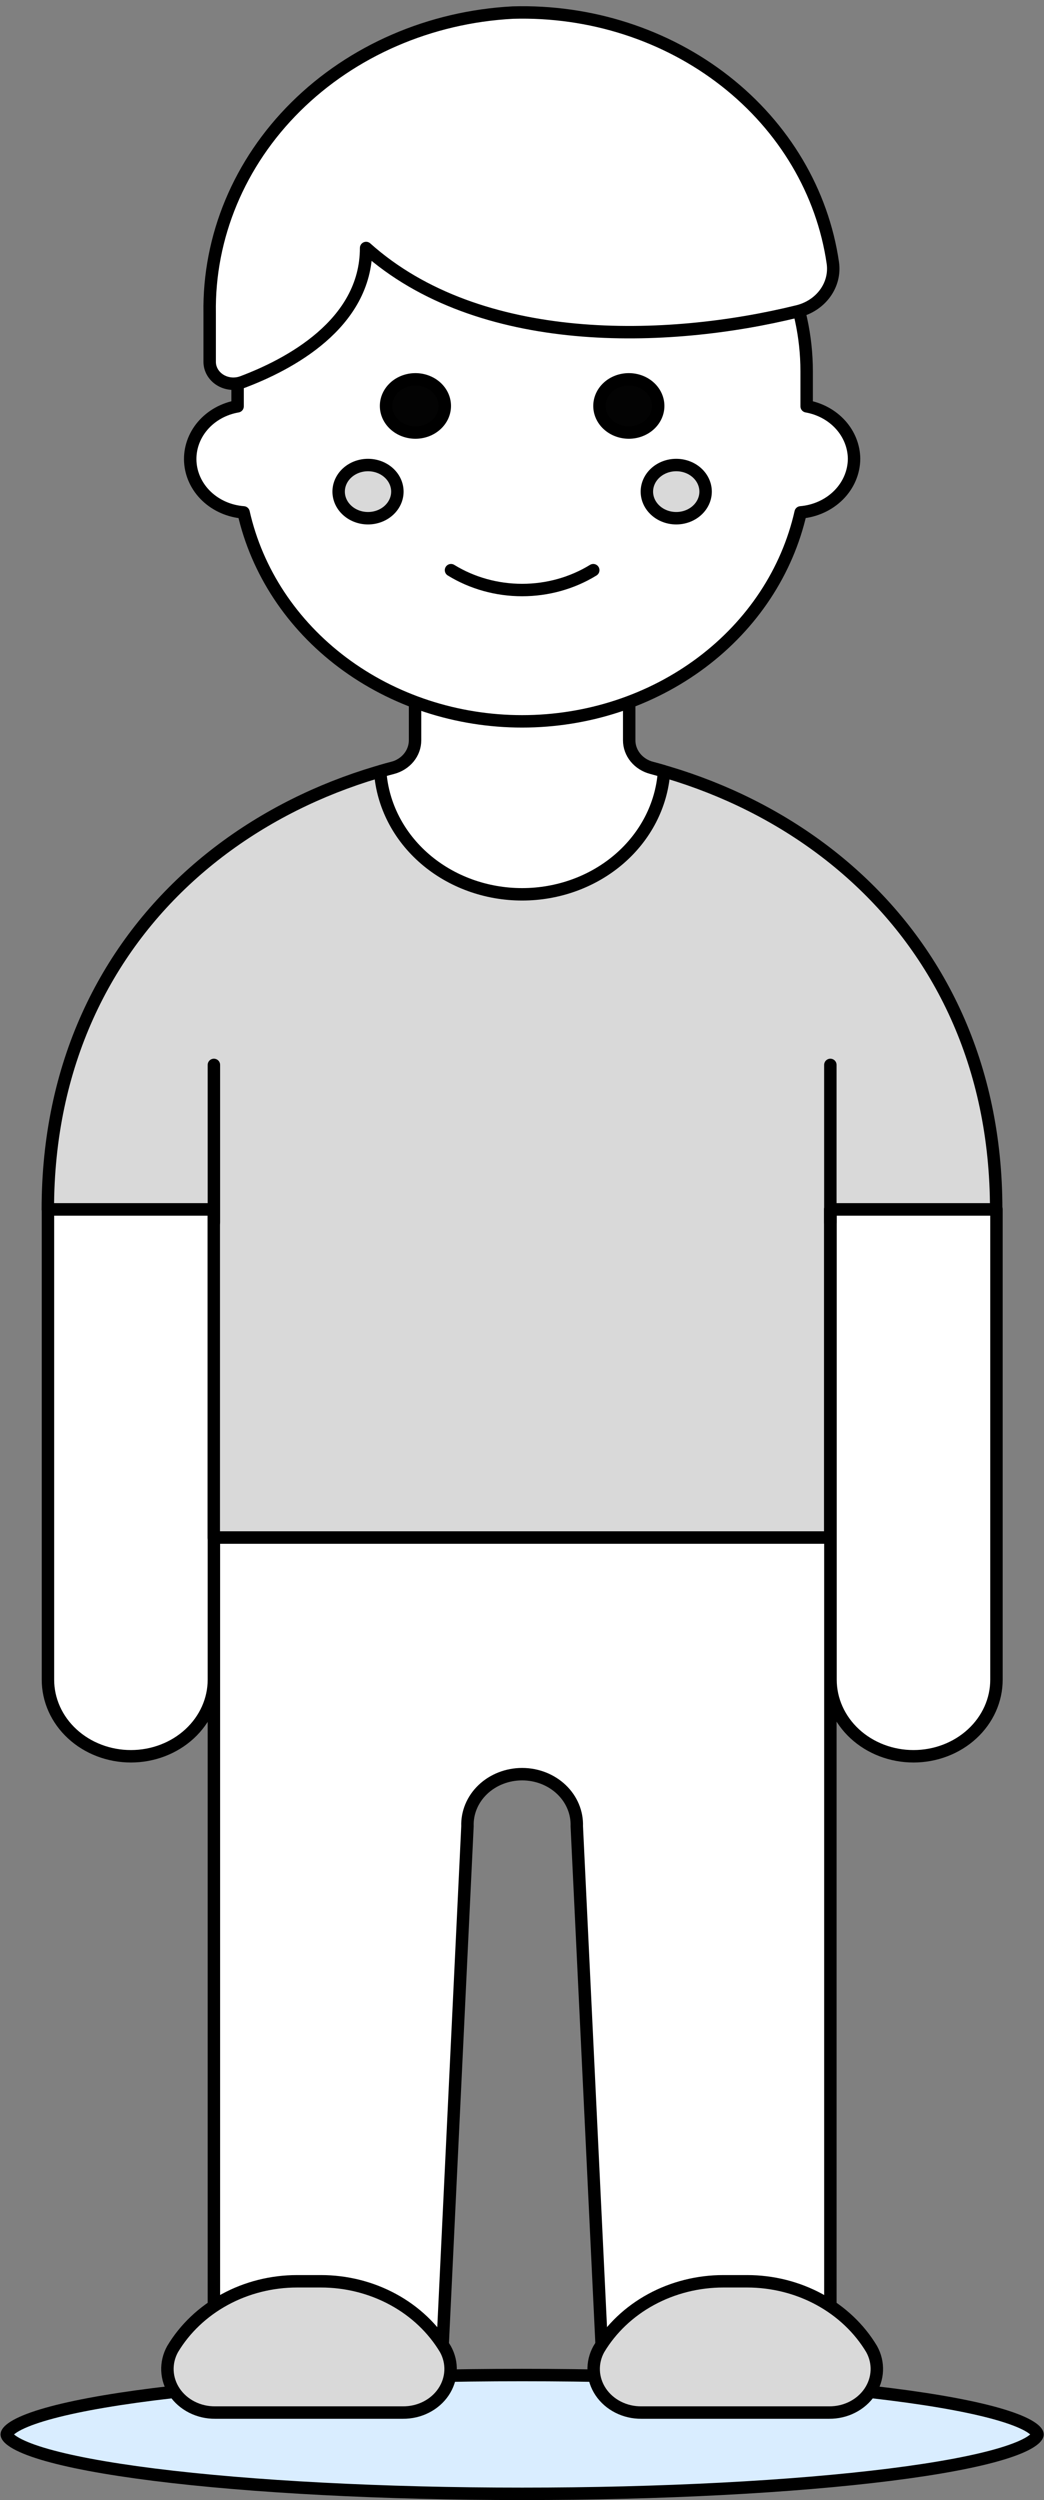 <svg width="84" height="201" viewBox="0 0 84 201" fill="none" xmlns="http://www.w3.org/2000/svg">
<rect x="0" y="0" width="84" height="201" fill="#808080" stroke="none"/>
<g id="male">
<path id="Vector" d="M12.397 198.959C8.472 198.465 5.431 197.887 3.382 197.265C2.354 196.953 1.605 196.638 1.123 196.335C0.61 196.013 0.543 195.796 0.543 195.724C0.543 195.652 0.61 195.436 1.123 195.113C1.605 194.81 2.354 194.496 3.382 194.184C5.431 193.562 8.472 192.983 12.397 192.49C20.24 191.504 30.893 190.948 42.01 190.948C53.127 190.948 63.78 191.504 71.623 192.49C75.548 192.983 78.589 193.562 80.638 194.184C81.666 194.496 82.415 194.81 82.897 195.113C83.41 195.436 83.478 195.652 83.478 195.724C83.478 195.796 83.41 196.013 82.897 196.335C82.415 196.638 81.666 196.953 80.638 197.265C78.589 197.887 75.548 198.465 71.623 198.959C63.78 199.945 53.127 200.5 42.01 200.5C30.893 200.5 20.24 199.945 12.397 198.959Z" fill="#D9EDFF" stroke="black"/>
<g id="Group">
<path id="Vector_2" d="M17.21 123.613V190.455H35.523L37.612 146.833C37.593 146.289 37.692 145.747 37.904 145.239C38.116 144.731 38.437 144.267 38.847 143.876C39.257 143.485 39.749 143.174 40.292 142.961C40.836 142.749 41.42 142.639 42.01 142.639C42.6 142.639 43.185 142.749 43.728 142.961C44.272 143.174 44.763 143.485 45.173 143.876C45.584 144.267 45.904 144.731 46.116 145.239C46.328 145.747 46.427 146.289 46.408 146.833L48.5 190.448H66.812V123.606L17.21 123.613ZM73.5 141.202C71.729 141.202 70.031 140.553 68.778 139.399C67.526 138.244 66.823 136.678 66.823 135.045V97.231H80.175V135.045C80.175 135.854 80.003 136.654 79.668 137.401C79.332 138.148 78.841 138.827 78.221 139.398C77.601 139.97 76.865 140.424 76.055 140.733C75.245 141.043 74.377 141.202 73.5 141.202ZM10.533 141.202C9.656 141.202 8.788 141.043 7.978 140.733C7.168 140.424 6.432 139.97 5.812 139.398C5.192 138.827 4.7 138.148 4.365 137.401C4.03 136.654 3.857 135.854 3.858 135.045V97.231H17.21V135.045C17.21 136.678 16.506 138.244 15.254 139.399C14.002 140.553 12.303 141.202 10.533 141.202Z" fill="white" stroke="black" stroke-linecap="round" stroke-linejoin="round"/>
<path id="Vector_3" d="M42 60.298C22.315 60.653 3.848 73.991 3.848 97.231H17.2V123.613H66.8V97.231H80.153C80.162 73.991 61.695 60.653 42 60.298Z" fill="#D9D9D9" stroke="black" stroke-linecap="round" stroke-linejoin="round"/>
<path id="Vector_4" d="M66.81 98.28V85.617M17.21 98.28V85.617" stroke="black" stroke-linecap="round" stroke-linejoin="round"/>
<path id="Vector_5" d="M53.373 61.999C53.06 61.909 52.748 61.821 52.435 61.738C51.913 61.6 51.455 61.309 51.128 60.91C50.802 60.51 50.625 60.023 50.625 59.523V51.783H33.395V59.523C33.395 60.024 33.219 60.511 32.893 60.911C32.566 61.311 32.107 61.602 31.585 61.74C31.28 61.819 30.978 61.904 30.675 61.989L30.595 62.084C30.796 64.749 32.086 67.244 34.204 69.067C36.323 70.889 39.113 71.902 42.01 71.902C44.908 71.902 47.697 70.889 49.816 69.067C51.934 67.244 53.224 64.749 53.425 62.084L53.373 61.999Z" fill="white" stroke="black" stroke-linecap="round" stroke-linejoin="round"/>
<path id="Vector_6" d="M17.31 193.965C16.656 193.971 16.011 193.822 15.438 193.53C14.864 193.239 14.382 192.817 14.038 192.304C13.694 191.79 13.499 191.204 13.473 190.601C13.447 189.998 13.589 189.399 13.887 188.862C14.876 187.211 16.327 185.834 18.09 184.875C19.852 183.916 21.861 183.411 23.907 183.411H25.815C27.862 183.41 29.871 183.916 31.634 184.875C33.397 185.833 34.848 187.21 35.837 188.862C36.136 189.399 36.279 189.998 36.252 190.601C36.226 191.204 36.031 191.79 35.687 192.304C35.343 192.817 34.861 193.239 34.288 193.53C33.714 193.822 33.069 193.971 32.415 193.965H17.31ZM51.605 193.965C50.951 193.971 50.306 193.822 49.733 193.53C49.159 193.239 48.677 192.817 48.333 192.304C47.989 191.79 47.794 191.204 47.768 190.601C47.742 189.998 47.884 189.399 48.182 188.862C49.172 187.21 50.623 185.833 52.386 184.875C54.149 183.916 56.158 183.41 58.205 183.411H60.112C62.159 183.411 64.168 183.916 65.93 184.875C67.692 185.834 69.144 187.211 70.132 188.862C70.431 189.399 70.573 189.998 70.547 190.601C70.521 191.204 70.326 191.79 69.982 192.304C69.638 192.817 69.156 193.239 68.582 193.53C68.009 193.822 67.364 193.971 66.71 193.965H51.605Z" fill="#D9D9D9" stroke="black" stroke-linecap="round" stroke-linejoin="round"/>
</g>
<path id="Vector_7" d="M68.718 36.887C68.708 35.886 68.323 34.918 67.628 34.149C66.932 33.379 65.969 32.856 64.903 32.667V29.852C64.903 24.255 62.491 18.886 58.197 14.928C53.904 10.97 48.081 8.746 42.01 8.746C35.938 8.746 30.116 10.97 25.823 14.928C21.529 18.886 19.117 24.255 19.117 29.852V32.667C18.005 32.858 17.006 33.416 16.305 34.236C15.605 35.056 15.252 36.082 15.31 37.124C15.369 38.166 15.836 39.154 16.624 39.902C17.413 40.651 18.469 41.11 19.598 41.195C20.671 45.943 23.485 50.206 27.566 53.265C31.648 56.325 36.748 57.996 42.009 57.996C47.27 57.996 52.37 56.325 56.451 53.265C60.533 50.206 63.347 45.943 64.42 41.195C65.589 41.097 66.677 40.602 67.471 39.806C68.266 39.01 68.71 37.969 68.718 36.887Z" fill="white" stroke="black" stroke-linecap="round" stroke-linejoin="round"/>
<path id="Vector_8" d="M27.925 41.024C27.486 40.62 27.247 40.08 27.247 39.526C27.247 38.972 27.486 38.432 27.925 38.027C28.365 37.621 28.971 37.387 29.61 37.387C30.249 37.387 30.855 37.621 31.295 38.027C31.734 38.432 31.973 38.972 31.973 39.526C31.973 40.08 31.734 40.62 31.295 41.024C30.855 41.431 30.249 41.665 29.61 41.665C28.971 41.665 28.365 41.431 27.925 41.024Z" fill="#D9D9D9" stroke="black"/>
<path id="Vector_9" d="M52.725 41.024C52.286 40.62 52.047 40.08 52.047 39.526C52.047 38.972 52.286 38.432 52.725 38.027C53.165 37.621 53.771 37.387 54.41 37.387C55.049 37.387 55.655 37.621 56.095 38.027C56.534 38.432 56.773 38.972 56.773 39.526C56.773 40.08 56.534 40.62 56.095 41.024C55.655 41.431 55.049 41.665 54.41 41.665C53.771 41.665 53.165 41.431 52.725 41.024Z" fill="#D9D9D9" stroke="black"/>
<path id="Vector_10" d="M36.288 45.841C37.982 46.883 39.973 47.438 42.01 47.438C44.047 47.438 46.038 46.883 47.733 45.841" stroke="black" stroke-linecap="round" stroke-linejoin="round"/>
<g id="Group_2">
<path id="Vector_11" d="M31.236 33.442C31.121 33.185 31.062 32.912 31.062 32.637C31.062 32.362 31.121 32.088 31.236 31.832C31.352 31.575 31.522 31.339 31.74 31.138C31.958 30.937 32.218 30.776 32.508 30.666C32.798 30.555 33.109 30.498 33.425 30.498C33.741 30.498 34.052 30.555 34.342 30.666C34.632 30.776 34.892 30.937 35.11 31.138C35.328 31.339 35.498 31.575 35.614 31.832C35.729 32.088 35.788 32.362 35.788 32.637C35.788 32.912 35.729 33.185 35.614 33.442C35.498 33.698 35.328 33.934 35.11 34.135C34.892 34.336 34.632 34.497 34.342 34.608C34.052 34.718 33.741 34.776 33.425 34.776C33.109 34.776 32.798 34.718 32.508 34.608C32.218 34.497 31.958 34.336 31.74 34.135C31.522 33.934 31.352 33.698 31.236 33.442Z" fill="#030303" stroke="black"/>
<path id="Vector_12" d="M48.91 34.135C48.471 33.73 48.233 33.19 48.233 32.637C48.233 32.083 48.471 31.543 48.91 31.138C49.35 30.732 49.956 30.498 50.595 30.498C51.234 30.498 51.84 30.732 52.28 31.138C52.719 31.543 52.958 32.083 52.958 32.637C52.958 33.19 52.719 33.73 52.28 34.135C51.84 34.541 51.234 34.776 50.595 34.776C49.956 34.776 49.35 34.541 48.91 34.135Z" fill="#030303" stroke="black"/>
</g>
<path id="Vector_13" d="M41.27 1.011C34.606 1.362 28.347 4.074 23.8 8.58C19.253 13.085 16.77 19.036 16.87 25.189V29.087C16.869 29.376 16.946 29.661 17.093 29.916C17.24 30.171 17.453 30.389 17.712 30.55C17.973 30.712 18.272 30.811 18.583 30.841C18.895 30.87 19.21 30.828 19.5 30.719C23.188 29.336 29.457 26.081 29.457 19.939C38.57 28.087 53.675 27.619 64.183 25.03C65.086 24.809 65.871 24.293 66.392 23.576C66.912 22.86 67.132 21.994 67.01 21.14C66.184 15.442 63.095 10.229 58.34 6.511C53.584 2.792 47.502 0.833 41.27 1.011Z" fill="white" stroke="black" stroke-linecap="round" stroke-linejoin="round"/>
</g>
</svg>
